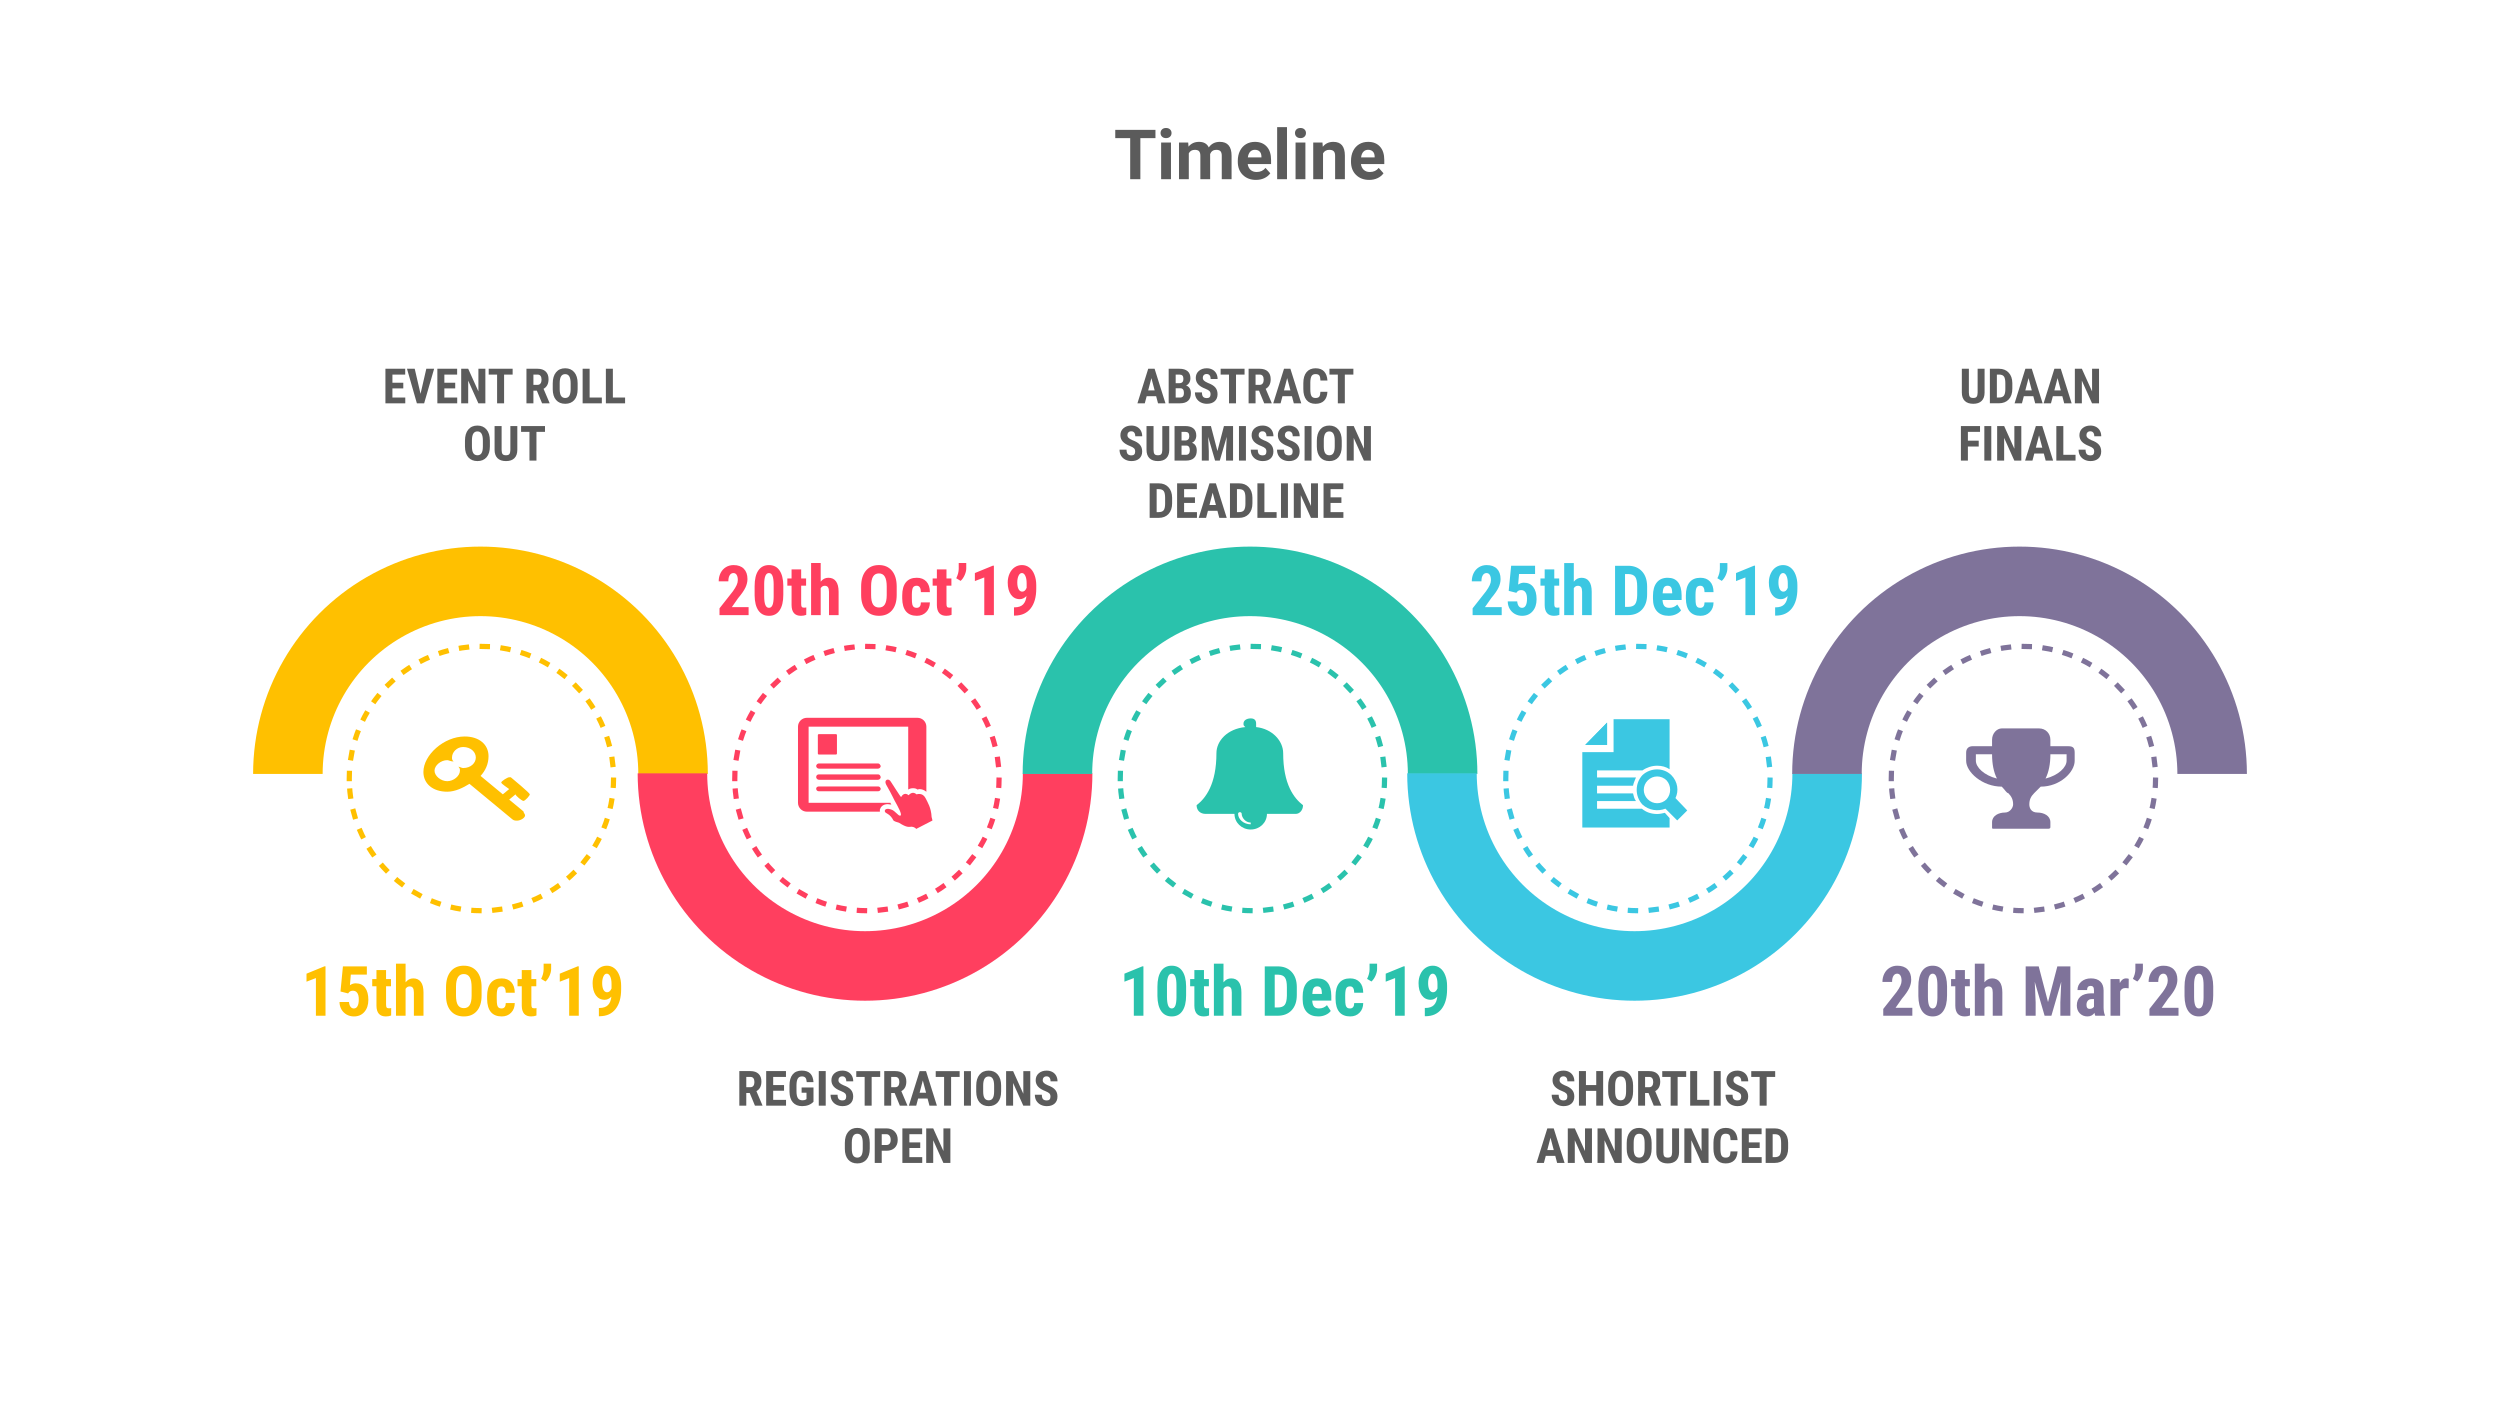 <svg version="1.1" viewBox="0.0 0.0 960.0 540.0" fill="none" stroke="none" stroke-linecap="square" stroke-miterlimit="10" xmlns:xlink="http://www.w3.org/1999/xlink" xmlns="http://www.w3.org/2000/svg"><rect x="0.0" y="0.0" width="960.0" height="540.0" fill="#333333" stroke="none"/><clipPath id="g63a85e9c5c_0_4690.0"><path d="m0 0l960.0 0l0 540.0l-960.0 0l0 -540.0z" clip-rule="nonzero"/></clipPath><g clip-path="url(#g63a85e9c5c_0_4690.0)"><path fill="#ffffff" d="m0 0l960.0 0l0 540.0l-960.0 0z" fill-rule="evenodd"/><path fill="#5b5b5b" d="m17.496 507.772l0 0c0 -8.35 6.769 -15.118 15.118 -15.118l0 0c4.01 0 7.855 1.593 10.69 4.428c2.835 2.835 4.428 6.681 4.428 10.69l0 0c0 8.349 -6.769 15.118 -15.118 15.118l0 0c-8.35 0 -15.118 -6.769 -15.118 -15.118z" fill-rule="evenodd"/><path fill="#000000" fill-opacity="0.0" d="m184.0 40.667l592.0 0l0 37.102l-592.0 0z" fill-rule="evenodd"/><path fill="#5b5b5b" d="m443.695 53.037l-5.797 0l0 15.781l-3.906 0l0 -15.781l-5.734 0l0 -3.172l15.438 0l0 3.172zm5.96 15.781l-3.781 0l0 -14.078l3.781 0l0 14.078zm-4.0 -17.734q0 -0.844 0.562 -1.391q0.562 -0.547 1.547 -0.547q0.953 0 1.531 0.547q0.578 0.547 0.578 1.391q0 0.859 -0.578 1.406q-0.578 0.547 -1.531 0.547q-0.953 0 -1.531 -0.547q-0.578 -0.547 -0.578 -1.406zm10.614 3.656l0.125 1.562q1.5 -1.828 4.047 -1.828q2.719 0 3.734 2.141q1.484 -2.141 4.234 -2.141q2.281 0 3.391 1.344q1.125 1.328 1.125 4.0l0 9.0l-3.766 0l0 -8.984q0 -1.188 -0.469 -1.734q-0.469 -0.562 -1.656 -0.562q-1.688 0 -2.344 1.609l0.016 9.672l-3.766 0l0 -8.969q0 -1.219 -0.484 -1.766q-0.469 -0.547 -1.641 -0.547q-1.594 0 -2.312 1.328l0 9.953l-3.766 0l0 -14.078l3.531 0zm26.03 14.344q-3.094 0 -5.047 -1.906q-1.938 -1.906 -1.938 -5.062l0 -0.359q0 -2.125 0.812 -3.797q0.828 -1.672 2.328 -2.578q1.5 -0.906 3.438 -0.906q2.891 0 4.547 1.828q1.656 1.812 1.656 5.156l0 1.547l-8.969 0q0.188 1.375 1.094 2.219q0.922 0.828 2.328 0.828q2.172 0 3.406 -1.578l1.844 2.062q-0.844 1.203 -2.297 1.875q-1.438 0.672 -3.203 0.672zm-0.422 -11.562q-1.125 0 -1.828 0.766q-0.688 0.75 -0.875 2.156l5.219 0l0 -0.312q-0.016 -1.25 -0.672 -1.922q-0.656 -0.688 -1.844 -0.688zm12.33 11.297l-3.781 0l0 -20.0l3.781 0l0 20.0zm7.068 0l-3.781 0l0 -14.078l3.781 0l0 14.078zm-4.0 -17.734q0 -0.844 0.562 -1.391q0.562 -0.547 1.547 -0.547q0.953 0 1.531 0.547q0.578 0.547 0.578 1.391q0 0.859 -0.578 1.406q-0.578 0.547 -1.531 0.547q-0.953 0 -1.531 -0.547q-0.578 -0.547 -0.578 -1.406zm10.552 3.656l0.125 1.625q1.5 -1.891 4.047 -1.891q2.234 0 3.328 1.312q1.094 1.312 1.109 3.938l0 9.094l-3.75 0l0 -9.0q0 -1.203 -0.531 -1.734q-0.516 -0.547 -1.719 -0.547q-1.594 0 -2.391 1.344l0 9.938l-3.766 0l0 -14.078l3.547 0zm17.945 14.344q-3.094 0 -5.047 -1.906q-1.938 -1.906 -1.938 -5.062l0 -0.359q0 -2.125 0.812 -3.797q0.828 -1.672 2.328 -2.578q1.5 -0.906 3.438 -0.906q2.891 0 4.547 1.828q1.656 1.812 1.656 5.156l0 1.547l-8.969 0q0.188 1.375 1.094 2.219q0.922 0.828 2.328 0.828q2.172 0 3.406 -1.578l1.844 2.062q-0.844 1.203 -2.297 1.875q-1.438 0.672 -3.203 0.672zm-0.422 -11.562q-1.125 0 -1.828 0.766q-0.688 0.75 -0.875 2.156l5.219 0l0 -0.312q-0.016 -1.25 -0.672 -1.922q-0.656 -0.688 -1.844 -0.688z" fill-rule="nonzero"/><path fill="#ffc000" d="m97.192 297.199l0 0c0 -31.192 16.641 -60.014 43.654 -75.61c27.013 -15.596 60.294 -15.596 87.307 3.0517578E-5c27.013 15.596 43.654 44.418 43.653 75.61l-26.7 -3.0517578E-5c1.5258789E-5 -21.653 -11.552 -41.661 -30.303 -52.487c-18.752 -10.826 -41.855 -10.826 -60.607 -3.0517578E-5c-18.752 10.826 -30.303 30.834 -30.303 52.487z" fill-rule="evenodd"/><path fill="#ff3f5f" d="m419.481 296.971l0 0c0 31.192 -16.641 60.014 -43.654 75.61c-27.013 15.596 -60.294 15.596 -87.307 -3.0517578E-5c-27.013 -15.596 -43.654 -44.418 -43.654 -75.61l26.7 0c-3.0517578E-5 21.653 11.552 41.661 30.303 52.487c18.752 10.826 41.855 10.826 60.607 0c18.752 -10.826 30.303 -30.834 30.303 -52.487z" fill-rule="evenodd"/><path fill="#2ac2ac" d="m392.698 297.199l0 0c0 -31.192 16.641 -60.014 43.654 -75.61c27.013 -15.596 60.294 -15.596 87.307 3.0517578E-5c27.013 15.596 43.654 44.418 43.654 75.61l-26.7 -3.0517578E-5c0 -21.653 -11.552 -41.661 -30.303 -52.487c-18.752 -10.826 -41.855 -10.826 -60.607 -3.0517578E-5c-18.752 10.826 -30.303 30.834 -30.303 52.487z" fill-rule="evenodd"/><path fill="#3bc7e2" d="m714.986 296.971l0 0c0 31.192 -16.641 60.014 -43.654 75.61c-27.013 15.596 -60.294 15.596 -87.307 -3.0517578E-5c-27.013 -15.596 -43.654 -44.418 -43.654 -75.61l26.7 0c0 21.653 11.552 41.661 30.303 52.487c18.752 10.826 41.855 10.826 60.607 0c18.752 -10.826 30.303 -30.834 30.303 -52.487z" fill-rule="evenodd"/><path fill="#7f739a" d="m688.195 297.199l0 0c0 -31.192 16.641 -60.014 43.654 -75.61c27.013 -15.596 60.294 -15.596 87.307 3.0517578E-5c27.013 15.596 43.654 44.418 43.654 75.61l-26.7 -3.0517578E-5c0 -21.653 -11.552 -41.661 -30.303 -52.487c-18.752 -10.826 -41.855 -10.826 -60.607 -3.0517578E-5c-18.752 10.826 -30.303 30.834 -30.303 52.487z" fill-rule="evenodd"/><path fill="#000000" fill-opacity="0.0" d="m134.12 298.968c0 -13.457 5.346 -26.364 14.862 -35.88c9.516 -9.516 22.422 -14.862 35.88 -14.862c13.457 0 26.364 5.346 35.88 14.862c9.516 9.516 14.862 22.422 14.862 35.88c0 13.457 -5.346 26.364 -14.862 35.88c-9.516 9.516 -22.422 14.862 -35.88 14.862c-13.457 0 -26.364 -5.346 -35.88 -14.862c-9.516 -9.516 -14.862 -22.422 -14.862 -35.88z" fill-rule="evenodd"/><path stroke="#ffc000" stroke-width="2.0" stroke-linejoin="round" stroke-linecap="butt" stroke-dasharray="2.0,6.0" d="m134.12 298.968c0 -13.457 5.346 -26.364 14.862 -35.88c9.516 -9.516 22.422 -14.862 35.88 -14.862c13.457 0 26.364 5.346 35.88 14.862c9.516 9.516 14.862 22.422 14.862 35.88c0 13.457 -5.346 26.364 -14.862 35.88c-9.516 9.516 -22.422 14.862 -35.88 14.862c-13.457 0 -26.364 -5.346 -35.88 -14.862c-9.516 -9.516 -14.862 -22.422 -14.862 -35.88z" fill-rule="evenodd"/><path fill="#000000" fill-opacity="0.0" d="m282.153 298.968c0 -13.457 5.346 -26.364 14.862 -35.88c9.516 -9.516 22.422 -14.862 35.88 -14.862c13.457 0 26.364 5.346 35.88 14.862c9.516 9.516 14.862 22.422 14.862 35.88c0 13.457 -5.346 26.364 -14.862 35.88c-9.516 9.516 -22.422 14.862 -35.88 14.862c-13.457 0 -26.364 -5.346 -35.88 -14.862c-9.516 -9.516 -14.862 -22.422 -14.862 -35.88z" fill-rule="evenodd"/><path stroke="#ff3f5f" stroke-width="2.0" stroke-linejoin="round" stroke-linecap="butt" stroke-dasharray="2.0,6.0" d="m282.153 298.968c0 -13.457 5.346 -26.364 14.862 -35.88c9.516 -9.516 22.422 -14.862 35.88 -14.862c13.457 0 26.364 5.346 35.88 14.862c9.516 9.516 14.862 22.422 14.862 35.88c0 13.457 -5.346 26.364 -14.862 35.88c-9.516 9.516 -22.422 14.862 -35.88 14.862c-13.457 0 -26.364 -5.346 -35.88 -14.862c-9.516 -9.516 -14.862 -22.422 -14.862 -35.88z" fill-rule="evenodd"/><path fill="#000000" fill-opacity="0.0" d="m430.186 298.968c0 -13.457 5.346 -26.364 14.862 -35.88c9.516 -9.516 22.422 -14.862 35.88 -14.862c13.457 0 26.364 5.346 35.88 14.862c9.516 9.516 14.862 22.422 14.862 35.88c0 13.457 -5.346 26.364 -14.862 35.88c-9.516 9.516 -22.422 14.862 -35.88 14.862c-13.457 0 -26.364 -5.346 -35.88 -14.862c-9.516 -9.516 -14.862 -22.422 -14.862 -35.88z" fill-rule="evenodd"/><path stroke="#2ac2ac" stroke-width="2.0" stroke-linejoin="round" stroke-linecap="butt" stroke-dasharray="2.0,6.0" d="m430.186 298.968c0 -13.457 5.346 -26.364 14.862 -35.88c9.516 -9.516 22.422 -14.862 35.88 -14.862c13.457 0 26.364 5.346 35.88 14.862c9.516 9.516 14.862 22.422 14.862 35.88c0 13.457 -5.346 26.364 -14.862 35.88c-9.516 9.516 -22.422 14.862 -35.88 14.862c-13.457 0 -26.364 -5.346 -35.88 -14.862c-9.516 -9.516 -14.862 -22.422 -14.862 -35.88z" fill-rule="evenodd"/><path fill="#000000" fill-opacity="0.0" d="m578.219 298.968c0 -13.457 5.346 -26.364 14.862 -35.88c9.516 -9.516 22.422 -14.862 35.88 -14.862c13.457 0 26.364 5.346 35.88 14.862c9.516 9.516 14.862 22.422 14.862 35.88c0 13.457 -5.346 26.364 -14.862 35.88c-9.516 9.516 -22.422 14.862 -35.88 14.862c-13.457 0 -26.364 -5.346 -35.88 -14.862c-9.516 -9.516 -14.862 -22.422 -14.862 -35.88z" fill-rule="evenodd"/><path stroke="#3bc7e2" stroke-width="2.0" stroke-linejoin="round" stroke-linecap="butt" stroke-dasharray="2.0,6.0" d="m578.219 298.968c0 -13.457 5.346 -26.364 14.862 -35.88c9.516 -9.516 22.422 -14.862 35.88 -14.862c13.457 0 26.364 5.346 35.88 14.862c9.516 9.516 14.862 22.422 14.862 35.88c0 13.457 -5.346 26.364 -14.862 35.88c-9.516 9.516 -22.422 14.862 -35.88 14.862c-13.457 0 -26.364 -5.346 -35.88 -14.862c-9.516 -9.516 -14.862 -22.422 -14.862 -35.88z" fill-rule="evenodd"/><path fill="#000000" fill-opacity="0.0" d="m726.252 298.968c0 -13.457 5.346 -26.364 14.862 -35.88c9.516 -9.516 22.422 -14.862 35.88 -14.862c13.457 0 26.364 5.346 35.88 14.862c9.516 9.516 14.862 22.422 14.862 35.88c0 13.457 -5.346 26.364 -14.862 35.88c-9.516 9.516 -22.422 14.862 -35.88 14.862c-13.457 0 -26.364 -5.346 -35.88 -14.862c-9.516 -9.516 -14.862 -22.422 -14.862 -35.88z" fill-rule="evenodd"/><path stroke="#7f739a" stroke-width="2.0" stroke-linejoin="round" stroke-linecap="butt" stroke-dasharray="2.0,6.0" d="m726.252 298.968c0 -13.457 5.346 -26.364 14.862 -35.88c9.516 -9.516 22.422 -14.862 35.88 -14.862c13.457 0 26.364 5.346 35.88 14.862c9.516 9.516 14.862 22.422 14.862 35.88c0 13.457 -5.346 26.364 -14.862 35.88c-9.516 9.516 -22.422 14.862 -35.88 14.862c-13.457 0 -26.364 -5.346 -35.88 -14.862c-9.516 -9.516 -14.862 -22.422 -14.862 -35.88z" fill-rule="evenodd"/><path fill="#000000" fill-opacity="0.0" d="m110.646 364.289l134.236 0l0 32.315l-134.236 0z" fill-rule="evenodd"/><path fill="#ffc000" d="m124.996 390.046l-3.688 0l0 -14.469l-3.609 1.391l0 -3.078l6.906 -2.828l0.391 0l0 18.984zm5.75 -9.312l0.938 -9.641l9.188 0l0 3.156l-6.156 0l-0.344 4.062q1.062 -0.719 2.203 -0.719q2.344 0 3.609 1.672q1.266 1.656 1.266 4.703q0 2.844 -1.516 4.594q-1.5 1.75 -4.031 1.75q-1.5 0 -2.781 -0.703q-1.266 -0.719 -2.0 -1.984q-0.734 -1.266 -0.75 -2.859l3.641 0q0.094 1.188 0.594 1.844q0.5 0.641 1.266 0.641q0.922 0 1.406 -0.875q0.5 -0.891 0.5 -2.625q0 -1.641 -0.594 -2.469q-0.594 -0.844 -1.656 -0.844q-1.047 0 -1.609 0.719l-0.234 0.328l-2.938 -0.75zm17.5 -8.234l0 3.469l1.891 0l0 2.766l-1.891 0l0 6.984q0 0.844 0.219 1.156q0.234 0.312 0.891 0.312q0.531 0 0.859 -0.094l-0.016 2.859q-0.938 0.359 -2.031 0.359q-3.562 0 -3.609 -4.094l0 -7.484l-1.625 0l0 -2.766l1.625 0l0 -3.469l3.688 0zm7.499 4.703q1.188 -1.5 2.938 -1.5q1.922 0 2.922 1.359q1.016 1.344 1.016 4.031l0 8.953l-3.688 0l0 -8.922q0 -1.234 -0.391 -1.781q-0.375 -0.562 -1.234 -0.562q-1.0 0 -1.562 0.938l0 10.328l-3.688 0l0 -20.0l3.688 0l0 7.156zm29.185 5.078q0 3.812 -1.797 5.922q-1.797 2.109 -5.0 2.109q-3.188 0 -5.016 -2.094q-1.828 -2.094 -1.844 -5.844l0 -3.25q0 -3.906 1.797 -6.094q1.812 -2.203 5.031 -2.203q3.156 0 4.984 2.156q1.828 2.156 1.844 6.047l0 3.25zm-3.828 -3.188q0 -2.562 -0.734 -3.812q-0.734 -1.25 -2.266 -1.25q-1.516 0 -2.25 1.219q-0.734 1.203 -0.75 3.656l0 3.375q0 2.484 0.734 3.672q0.75 1.172 2.297 1.172q1.484 0 2.219 -1.156q0.734 -1.156 0.75 -3.578l0 -3.297zm11.494 8.156q1.594 0 1.625 -2.078l3.453 0q-0.016 2.297 -1.422 3.719q-1.391 1.422 -3.578 1.422q-2.734 0 -4.172 -1.688q-1.422 -1.703 -1.453 -5.0l0 -1.109q0 -3.328 1.406 -5.062q1.422 -1.75 4.188 -1.75q2.328 0 3.672 1.438q1.344 1.438 1.359 4.078l-3.453 0q-0.016 -1.188 -0.406 -1.812q-0.375 -0.641 -1.234 -0.641q-0.969 0 -1.391 0.688q-0.406 0.672 -0.438 2.641l0 1.438q0 1.719 0.172 2.406q0.172 0.672 0.562 1.0q0.391 0.312 1.109 0.312zm11.448 -14.75l0 3.469l1.891 0l0 2.766l-1.891 0l0 6.984q0 0.844 0.219 1.156q0.234 0.312 0.891 0.312q0.531 0 0.859 -0.094l-0.016 2.859q-0.938 0.359 -2.031 0.359q-3.562 0 -3.609 -4.094l0 -7.484l-1.625 0l0 -2.766l1.625 0l0 -3.469l3.688 0zm5.437 4.406l-1.688 -1.016q0.922 -1.844 0.953 -3.578l0 -2.266l2.891 0l0 2.062q0 1.188 -0.609 2.562q-0.609 1.375 -1.547 2.234zm12.768 13.141l-3.688 0l0 -14.469l-3.609 1.391l0 -3.078l6.906 -2.828l0.391 0l0 18.984zm12.516 -7.328q-1.172 1.203 -2.562 1.203q-2.156 0 -3.406 -1.734q-1.234 -1.75 -1.234 -4.656q0 -1.859 0.703 -3.422q0.703 -1.562 1.953 -2.422q1.266 -0.859 2.812 -0.859q1.594 0 2.844 0.953q1.25 0.953 1.938 2.734q0.703 1.781 0.703 4.031l0 1.344q0 4.844 -2.141 7.578q-2.125 2.719 -6.031 2.766l-0.375 0l0 -3.172l0.25 0q2.156 -0.016 3.234 -1.109q1.094 -1.109 1.312 -3.234zm-1.625 -1.688q1.078 0 1.688 -1.469l0 -1.688q0 -1.859 -0.516 -2.922q-0.5 -1.062 -1.312 -1.062q-0.797 0 -1.281 1.047q-0.484 1.047 -0.484 2.562q0 1.641 0.5 2.594q0.516 0.938 1.406 0.938z" fill-rule="nonzero"/><path fill="#000000" fill-opacity="0.0" d="m270.05 210.449l134.236 0l0 32.315l-134.236 0z" fill-rule="evenodd"/><path fill="#ff3f5f" d="m287.463 236.206l-11.172 0l0 -2.609l5.125 -6.516q0.984 -1.359 1.438 -2.375q0.469 -1.016 0.469 -1.953q0 -1.266 -0.438 -1.984q-0.438 -0.719 -1.25 -0.719q-0.906 0 -1.438 0.844q-0.516 0.828 -0.516 2.328l-3.703 0q0 -1.734 0.719 -3.172q0.734 -1.453 2.031 -2.25q1.312 -0.812 2.969 -0.812q2.531 0 3.922 1.406q1.406 1.406 1.406 3.984q0 1.594 -0.781 3.25q-0.766 1.641 -2.797 4.047l-2.422 3.469l6.438 0l0 3.062zm13.328 -7.828q0 3.922 -1.438 6.016q-1.422 2.078 -4.062 2.078q-2.609 0 -4.047 -2.016q-1.422 -2.031 -1.469 -5.812l0 -3.578q0 -3.922 1.422 -6.0q1.422 -2.078 4.078 -2.078q2.656 0 4.062 2.062q1.422 2.062 1.453 5.875l0 3.453zm-3.703 -3.844q0 -2.234 -0.438 -3.359q-0.438 -1.125 -1.375 -1.125q-1.766 0 -1.828 4.109l0 4.719q0 2.297 0.453 3.422q0.453 1.109 1.391 1.109q0.906 0 1.344 -1.047q0.438 -1.047 0.453 -3.203l0 -4.625zm10.562 -5.875l0 3.469l1.891 0l0 2.766l-1.891 0l0 6.984q0 0.844 0.219 1.156q0.234 0.312 0.891 0.312q0.531 0 0.859 -0.094l-0.016 2.859q-0.938 0.359 -2.031 0.359q-3.562 0 -3.609 -4.094l0 -7.484l-1.625 0l0 -2.766l1.625 0l0 -3.469l3.688 0zm7.499 4.703q1.188 -1.5 2.938 -1.5q1.922 0 2.922 1.359q1.016 1.344 1.016 4.031l0 8.953l-3.688 0l0 -8.922q0 -1.234 -0.391 -1.781q-0.375 -0.562 -1.234 -0.562q-1.0 0 -1.562 0.938l0 10.328l-3.688 0l0 -20.0l3.688 0l0 7.156zm29.185 5.078q0 3.812 -1.797 5.922q-1.797 2.109 -5.0 2.109q-3.188 0 -5.016 -2.094q-1.828 -2.094 -1.844 -5.844l0 -3.25q0 -3.906 1.797 -6.094q1.812 -2.203 5.031 -2.203q3.156 0 4.984 2.156q1.828 2.156 1.844 6.047l0 3.25zm-3.828 -3.188q0 -2.562 -0.734 -3.812q-0.734 -1.25 -2.266 -1.25q-1.516 0 -2.25 1.219q-0.734 1.203 -0.75 3.656l0 3.375q0 2.484 0.734 3.672q0.75 1.172 2.297 1.172q1.484 0 2.219 -1.156q0.734 -1.156 0.75 -3.578l0 -3.297zm11.494 8.156q1.594 0 1.625 -2.078l3.453 0q-0.016 2.297 -1.422 3.719q-1.391 1.422 -3.578 1.422q-2.734 0 -4.172 -1.688q-1.422 -1.703 -1.453 -5.0l0 -1.109q0 -3.328 1.406 -5.062q1.422 -1.75 4.188 -1.75q2.328 0 3.672 1.438q1.344 1.438 1.359 4.078l-3.453 0q-0.016 -1.188 -0.406 -1.812q-0.375 -0.641 -1.234 -0.641q-0.969 0 -1.391 0.688q-0.406 0.672 -0.438 2.641l0 1.438q0 1.719 0.172 2.406q0.172 0.672 0.562 1.0q0.391 0.312 1.109 0.312zm11.448 -14.75l0 3.469l1.891 0l0 2.766l-1.891 0l0 6.984q0 0.844 0.219 1.156q0.234 0.312 0.891 0.312q0.531 0 0.859 -0.094l-0.016 2.859q-0.938 0.359 -2.031 0.359q-3.562 0 -3.609 -4.094l0 -7.484l-1.625 0l0 -2.766l1.625 0l0 -3.469l3.688 0zm5.437 4.406l-1.688 -1.016q0.922 -1.844 0.953 -3.578l0 -2.266l2.891 0l0 2.062q0 1.188 -0.609 2.562q-0.609 1.375 -1.547 2.234zm12.768 13.141l-3.688 0l0 -14.469l-3.609 1.391l0 -3.078l6.906 -2.828l0.391 0l0 18.984zm12.516 -7.328q-1.172 1.203 -2.562 1.203q-2.156 0 -3.406 -1.734q-1.234 -1.75 -1.234 -4.656q0 -1.859 0.703 -3.422q0.703 -1.562 1.953 -2.422q1.266 -0.859 2.812 -0.859q1.594 0 2.844 0.953q1.25 0.953 1.938 2.734q0.703 1.781 0.703 4.031l0 1.344q0 4.844 -2.141 7.578q-2.125 2.719 -6.031 2.766l-0.375 0l0 -3.172l0.25 0q2.156 -0.016 3.234 -1.109q1.094 -1.109 1.312 -3.234zm-1.625 -1.688q1.078 0 1.688 -1.469l0 -1.688q0 -1.859 -0.516 -2.922q-0.5 -1.062 -1.312 -1.062q-0.797 0 -1.281 1.047q-0.484 1.047 -0.484 2.562q0 1.641 0.5 2.594q0.516 0.938 1.406 0.938z" fill-rule="nonzero"/><path fill="#000000" fill-opacity="0.0" d="m419.48 364.289l147.811 0l0 32.315l-147.811 0z" fill-rule="evenodd"/><path fill="#2ac2ac" d="m439.076 390.046l-3.688 0l0 -14.469l-3.609 1.391l0 -3.078l6.906 -2.828l0.391 0l0 18.984zm16.391 -7.828q0 3.922 -1.438 6.016q-1.422 2.078 -4.062 2.078q-2.609 0 -4.047 -2.016q-1.422 -2.031 -1.469 -5.812l0 -3.578q0 -3.922 1.422 -6.0q1.422 -2.078 4.078 -2.078q2.656 0 4.062 2.062q1.422 2.062 1.453 5.875l0 3.453zm-3.703 -3.844q0 -2.234 -0.438 -3.359q-0.438 -1.125 -1.375 -1.125q-1.766 0 -1.828 4.109l0 4.719q0 2.297 0.453 3.422q0.453 1.109 1.391 1.109q0.906 0 1.344 -1.047q0.438 -1.047 0.453 -3.203l0 -4.625zm10.562 -5.875l0 3.469l1.891 0l0 2.766l-1.891 0l0 6.984q0 0.844 0.219 1.156q0.234 0.312 0.891 0.312q0.531 0 0.859 -0.094l-0.016 2.859q-0.938 0.359 -2.031 0.359q-3.562 0 -3.609 -4.094l0 -7.484l-1.625 0l0 -2.766l1.625 0l0 -3.469l3.688 0zm7.499 4.703q1.188 -1.5 2.938 -1.5q1.922 0 2.922 1.359q1.016 1.344 1.016 4.031l0 8.953l-3.688 0l0 -8.922q0 -1.234 -0.391 -1.781q-0.375 -0.562 -1.234 -0.562q-1.0 0 -1.562 0.938l0 10.328l-3.688 0l0 -20.0l3.688 0l0 7.156zm15.841 12.844l0 -18.953l5.016 0q3.328 0 5.297 2.109q1.969 2.109 2.0 5.781l0 3.078q0 3.734 -1.969 5.859q-1.969 2.125 -5.422 2.125l-4.922 0zm3.828 -15.766l0 12.594l1.156 0q1.906 0 2.688 -1.0q0.781 -1.016 0.828 -3.5l0 -3.281q0 -2.656 -0.75 -3.703q-0.734 -1.047 -2.531 -1.109l-1.391 0zm16.747 16.031q-2.844 0 -4.438 -1.688q-1.578 -1.703 -1.578 -4.859l0 -1.109q0 -3.328 1.453 -5.141q1.469 -1.812 4.188 -1.812q2.656 0 3.984 1.703q1.344 1.688 1.375 5.031l0 1.797l-7.328 0q0.078 1.562 0.688 2.297q0.609 0.719 1.891 0.719q1.844 0 3.078 -1.266l1.453 2.234q-0.688 0.938 -1.984 1.516q-1.281 0.578 -2.781 0.578zm-2.312 -8.641l3.672 0l0 -0.344q-0.016 -1.266 -0.406 -1.906q-0.391 -0.656 -1.359 -0.656q-0.969 0 -1.406 0.688q-0.422 0.688 -0.5 2.219zm14.474 5.578q1.594 0 1.625 -2.078l3.453 0q-0.016 2.297 -1.422 3.719q-1.391 1.422 -3.578 1.422q-2.734 0 -4.172 -1.688q-1.422 -1.703 -1.453 -5.0l0 -1.109q0 -3.328 1.406 -5.062q1.422 -1.75 4.188 -1.75q2.328 0 3.672 1.438q1.344 1.438 1.359 4.078l-3.453 0q-0.016 -1.188 -0.406 -1.812q-0.375 -0.641 -1.234 -0.641q-0.969 0 -1.391 0.688q-0.406 0.672 -0.438 2.641l0 1.438q0 1.719 0.172 2.406q0.172 0.672 0.562 1.0q0.391 0.312 1.109 0.312zm8.243 -10.344l-1.688 -1.016q0.922 -1.844 0.953 -3.578l0 -2.266l2.891 0l0 2.062q0 1.188 -0.609 2.562q-0.609 1.375 -1.547 2.234zm12.768 13.141l-3.688 0l0 -14.469l-3.609 1.391l0 -3.078l6.906 -2.828l0.391 0l0 18.984zm12.516 -7.328q-1.172 1.203 -2.562 1.203q-2.156 0 -3.406 -1.734q-1.234 -1.75 -1.234 -4.656q0 -1.859 0.703 -3.422q0.703 -1.562 1.953 -2.422q1.266 -0.859 2.812 -0.859q1.594 0 2.844 0.953q1.25 0.953 1.938 2.734q0.703 1.781 0.703 4.031l0 1.344q0 4.844 -2.141 7.578q-2.125 2.719 -6.031 2.766l-0.375 0l0 -3.172l0.25 0q2.156 -0.016 3.234 -1.109q1.094 -1.109 1.312 -3.234zm-1.625 -1.688q1.078 0 1.688 -1.469l0 -1.688q0 -1.859 -0.516 -2.922q-0.5 -1.062 -1.312 -1.062q-0.797 0 -1.281 1.047q-0.484 1.047 -0.484 2.562q0 1.641 0.5 2.594q0.516 0.938 1.406 0.938z" fill-rule="nonzero"/><path fill="#000000" fill-opacity="0.0" d="m553.997 210.449l147.811 0l0 32.315l-147.811 0z" fill-rule="evenodd"/><path fill="#3bc7e2" d="m576.655 236.206l-11.172 0l0 -2.609l5.125 -6.516q0.984 -1.359 1.438 -2.375q0.469 -1.016 0.469 -1.953q0 -1.266 -0.438 -1.984q-0.438 -0.719 -1.25 -0.719q-0.906 0 -1.438 0.844q-0.516 0.828 -0.516 2.328l-3.703 0q0 -1.734 0.719 -3.172q0.734 -1.453 2.031 -2.25q1.312 -0.812 2.969 -0.812q2.531 0 3.922 1.406q1.406 1.406 1.406 3.984q0 1.594 -0.781 3.25q-0.766 1.641 -2.797 4.047l-2.422 3.469l6.438 0l0 3.062zm2.687 -9.312l0.938 -9.641l9.188 0l0 3.156l-6.156 0l-0.344 4.062q1.062 -0.719 2.203 -0.719q2.344 0 3.609 1.672q1.266 1.656 1.266 4.703q0 2.844 -1.516 4.594q-1.5 1.75 -4.031 1.75q-1.5 0 -2.781 -0.703q-1.266 -0.719 -2.0 -1.984q-0.734 -1.266 -0.75 -2.859l3.641 0q0.094 1.188 0.594 1.844q0.5 0.641 1.266 0.641q0.922 0 1.406 -0.875q0.5 -0.891 0.5 -2.625q0 -1.641 -0.594 -2.469q-0.594 -0.844 -1.656 -0.844q-1.047 0 -1.609 0.719l-0.234 0.328l-2.938 -0.75zm17.5 -8.234l0 3.469l1.891 0l0 2.766l-1.891 0l0 6.984q0 0.844 0.219 1.156q0.234 0.312 0.891 0.312q0.531 0 0.859 -0.094l-0.016 2.859q-0.938 0.359 -2.031 0.359q-3.562 0 -3.609 -4.094l0 -7.484l-1.625 0l0 -2.766l1.625 0l0 -3.469l3.688 0zm7.499 4.703q1.188 -1.5 2.938 -1.5q1.922 0 2.922 1.359q1.016 1.344 1.016 4.031l0 8.953l-3.688 0l0 -8.922q0 -1.234 -0.391 -1.781q-0.375 -0.562 -1.234 -0.562q-1.0 0 -1.562 0.938l0 10.328l-3.688 0l0 -20.0l3.688 0l0 7.156zm15.841 12.844l0 -18.953l5.016 0q3.328 0 5.297 2.109q1.969 2.109 2.0 5.781l0 3.078q0 3.734 -1.969 5.859q-1.969 2.125 -5.422 2.125l-4.922 0zm3.828 -15.766l0 12.594l1.156 0q1.906 0 2.688 -1.0q0.781 -1.016 0.828 -3.5l0 -3.281q0 -2.656 -0.75 -3.703q-0.734 -1.047 -2.531 -1.109l-1.391 0zm16.747 16.031q-2.844 0 -4.438 -1.688q-1.578 -1.703 -1.578 -4.859l0 -1.109q0 -3.328 1.453 -5.141q1.469 -1.812 4.188 -1.812q2.656 0 3.984 1.703q1.344 1.688 1.375 5.031l0 1.797l-7.328 0q0.078 1.562 0.688 2.297q0.609 0.719 1.891 0.719q1.844 0 3.078 -1.266l1.453 2.234q-0.688 0.938 -1.984 1.516q-1.281 0.578 -2.781 0.578zm-2.312 -8.641l3.672 0l0 -0.344q-0.016 -1.266 -0.406 -1.906q-0.391 -0.656 -1.359 -0.656q-0.969 0 -1.406 0.688q-0.422 0.688 -0.5 2.219zm14.474 5.578q1.594 0 1.625 -2.078l3.453 0q-0.016 2.297 -1.422 3.719q-1.391 1.422 -3.578 1.422q-2.734 0 -4.172 -1.688q-1.422 -1.703 -1.453 -5.0l0 -1.109q0 -3.328 1.406 -5.062q1.422 -1.75 4.188 -1.75q2.328 0 3.672 1.438q1.344 1.438 1.359 4.078l-3.453 0q-0.016 -1.188 -0.406 -1.812q-0.375 -0.641 -1.234 -0.641q-0.969 0 -1.391 0.688q-0.406 0.672 -0.438 2.641l0 1.438q0 1.719 0.172 2.406q0.172 0.672 0.562 1.0q0.391 0.312 1.109 0.312zm8.243 -10.344l-1.688 -1.016q0.922 -1.844 0.953 -3.578l0 -2.266l2.891 0l0 2.062q0 1.188 -0.609 2.562q-0.609 1.375 -1.547 2.234zm12.768 13.141l-3.688 0l0 -14.469l-3.609 1.391l0 -3.078l6.906 -2.828l0.391 0l0 18.984zm12.516 -7.328q-1.172 1.203 -2.562 1.203q-2.156 0 -3.406 -1.734q-1.234 -1.75 -1.234 -4.656q0 -1.859 0.703 -3.422q0.703 -1.562 1.953 -2.422q1.266 -0.859 2.812 -0.859q1.594 0 2.844 0.953q1.25 0.953 1.938 2.734q0.703 1.781 0.703 4.031l0 1.344q0 4.844 -2.141 7.578q-2.125 2.719 -6.031 2.766l-0.375 0l0 -3.172l0.25 0q2.156 -0.016 3.234 -1.109q1.094 -1.109 1.312 -3.234zm-1.625 -1.688q1.078 0 1.688 -1.469l0 -1.688q0 -1.859 -0.516 -2.922q-0.5 -1.062 -1.312 -1.062q-0.797 0 -1.281 1.047q-0.484 1.047 -0.484 2.562q0 1.641 0.5 2.594q0.516 0.938 1.406 0.938z" fill-rule="nonzero"/><path fill="#000000" fill-opacity="0.0" d="m719.404 364.289l134.236 0l0 32.315l-134.236 0z" fill-rule="evenodd"/><path fill="#7f739a" d="m734.338 390.046l-11.172 0l0 -2.609l5.125 -6.516q0.984 -1.359 1.438 -2.375q0.469 -1.016 0.469 -1.953q0 -1.266 -0.438 -1.984q-0.438 -0.719 -1.25 -0.719q-0.906 0 -1.438 0.844q-0.516 0.828 -0.516 2.328l-3.703 0q0 -1.734 0.719 -3.172q0.734 -1.453 2.031 -2.25q1.312 -0.812 2.969 -0.812q2.531 0 3.922 1.406q1.406 1.406 1.406 3.984q0 1.594 -0.781 3.25q-0.766 1.641 -2.797 4.047l-2.422 3.469l6.438 0l0 3.062zm13.328 -7.828q0 3.922 -1.438 6.016q-1.422 2.078 -4.062 2.078q-2.609 0 -4.047 -2.016q-1.422 -2.031 -1.469 -5.812l0 -3.578q0 -3.922 1.422 -6.0q1.422 -2.078 4.078 -2.078q2.656 0 4.062 2.062q1.422 2.062 1.453 5.875l0 3.453zm-3.703 -3.844q0 -2.234 -0.438 -3.359q-0.438 -1.125 -1.375 -1.125q-1.766 0 -1.828 4.109l0 4.719q0 2.297 0.453 3.422q0.453 1.109 1.391 1.109q0.906 0 1.344 -1.047q0.438 -1.047 0.453 -3.203l0 -4.625zm10.562 -5.875l0 3.469l1.891 0l0 2.766l-1.891 0l0 6.984q0 0.844 0.219 1.156q0.234 0.312 0.891 0.312q0.531 0 0.859 -0.094l-0.016 2.859q-0.938 0.359 -2.031 0.359q-3.562 0 -3.609 -4.094l0 -7.484l-1.625 0l0 -2.766l1.625 0l0 -3.469l3.688 0zm7.499 4.703q1.188 -1.5 2.938 -1.5q1.922 0 2.922 1.359q1.016 1.344 1.016 4.031l0 8.953l-3.688 0l0 -8.922q0 -1.234 -0.391 -1.781q-0.375 -0.562 -1.234 -0.562q-1.0 0 -1.562 0.938l0 10.328l-3.688 0l0 -20.0l3.688 0l0 7.156zm20.841 -6.109l3.578 13.703l3.578 -13.703l5.0 0l0 18.953l-3.844 0l0 -5.125l0.344 -7.906l-3.781 13.031l-2.609 0l-3.781 -13.031l0.344 7.906l0 5.125l-3.828 0l0 -18.953l5.0 0zm21.729 18.953q-0.156 -0.328 -0.312 -1.094q-0.984 1.359 -2.688 1.359q-1.766 0 -2.938 -1.172q-1.156 -1.172 -1.156 -3.031q0 -2.219 1.406 -3.422q1.422 -1.219 4.078 -1.25l1.109 0l0 -1.125q0 -0.953 -0.328 -1.344q-0.312 -0.391 -0.938 -0.391q-1.391 0 -1.391 1.609l-3.672 0q0 -1.953 1.453 -3.219q1.469 -1.266 3.703 -1.266q2.328 0 3.594 1.203q1.266 1.203 1.266 3.438l0 6.625q0.031 1.828 0.516 2.859l0 0.219l-3.703 0zm-2.172 -2.625q0.609 0 1.031 -0.25q0.438 -0.25 0.641 -0.594l0 -2.922l-0.875 0q-0.938 0 -1.484 0.609q-0.531 0.594 -0.531 1.594q0 1.562 1.219 1.562zm14.985 -7.906l-1.234 -0.109q-1.5 0 -2.031 1.328l0 9.312l-3.703 0l0 -14.078l3.469 0l0.109 1.516q0.875 -1.781 2.406 -1.781q0.625 0 1.016 0.172l-0.031 3.641zm3.312 -2.609l-1.688 -1.016q0.922 -1.844 0.953 -3.578l0 -2.266l2.891 0l0 2.062q0 1.188 -0.609 2.562q-0.609 1.375 -1.547 2.234zm15.831 13.141l-11.172 0l0 -2.609l5.125 -6.516q0.984 -1.359 1.438 -2.375q0.469 -1.016 0.469 -1.953q0 -1.266 -0.438 -1.984q-0.438 -0.719 -1.25 -0.719q-0.906 0 -1.438 0.844q-0.516 0.828 -0.516 2.328l-3.703 0q0 -1.734 0.719 -3.172q0.734 -1.453 2.031 -2.25q1.312 -0.812 2.969 -0.812q2.531 0 3.922 1.406q1.406 1.406 1.406 3.984q0 1.594 -0.781 3.25q-0.766 1.641 -2.797 4.047l-2.422 3.469l6.438 0l0 3.062zm13.328 -7.828q0 3.922 -1.438 6.016q-1.422 2.078 -4.063 2.078q-2.609 0 -4.047 -2.016q-1.422 -2.031 -1.469 -5.812l0 -3.578q0 -3.922 1.422 -6.0q1.422 -2.078 4.078 -2.078q2.656 0 4.063 2.062q1.422 2.062 1.453 5.875l0 3.453zm-3.703 -3.844q0 -2.234 -0.438 -3.359q-0.438 -1.125 -1.375 -1.125q-1.766 0 -1.828 4.109l0 4.719q0 2.297 0.453 3.422q0.453 1.109 1.391 1.109q0.906 0 1.344 -1.047q0.438 -1.047 0.453 -3.203l0 -4.625z" fill-rule="nonzero"/><path fill="#000000" fill-opacity="0.0" d="m132.438 136.948l122.583 0l0 33.669l-122.583 0z" fill-rule="evenodd"/><path fill="#5b5b5b" d="m154.861 149.133l-4.172 0l0 3.516l4.938 0l0 2.219l-7.625 0l0 -13.266l7.594 0l0 2.234l-4.906 0l0 3.141l4.172 0l0 2.156zm6.624 2.094l2.219 -9.625l3.0 0l-3.828 13.266l-2.797 0l-3.797 -13.266l2.969 0l2.234 9.625zm13.317 -2.094l-4.172 0l0 3.516l4.938 0l0 2.219l-7.625 0l0 -13.266l7.594 0l0 2.234l-4.906 0l0 3.141l4.172 0l0 2.156zm11.577 5.734l-2.688 0l-3.906 -8.703l0 8.703l-2.688 0l0 -13.266l2.688 0l3.922 8.703l0 -8.703l2.672 0l0 13.266zm10.471 -11.031l-3.281 0l0 11.031l-2.688 0l0 -11.031l-3.219 0l0 -2.234l9.188 0l0 2.234zm9.304 6.188l-1.328 0l0 4.844l-2.672 0l0 -13.266l4.266 0q2.016 0 3.109 1.047q1.109 1.047 1.109 2.969q0 2.641 -1.922 3.688l2.312 5.438l0 0.125l-2.875 0l-2.0 -4.844zm-1.328 -2.234l1.531 0q0.797 0 1.188 -0.531q0.406 -0.531 0.406 -1.422q0 -2.0 -1.562 -2.0l-1.562 0l0 3.953zm16.986 1.641q0 2.672 -1.266 4.156q-1.266 1.469 -3.5 1.469q-2.234 0 -3.516 -1.453q-1.266 -1.469 -1.281 -4.109l0 -2.266q0 -2.734 1.266 -4.266q1.266 -1.547 3.516 -1.547q2.203 0 3.484 1.516q1.281 1.5 1.297 4.234l0 2.266zm-2.688 -2.219q0 -1.797 -0.516 -2.672q-0.5 -0.875 -1.578 -0.875q-1.062 0 -1.578 0.844q-0.516 0.844 -0.531 2.562l0 2.359q0 1.734 0.516 2.562q0.531 0.828 1.609 0.828q1.047 0 1.547 -0.797q0.516 -0.812 0.531 -2.516l0 -2.297zm7.291 5.438l4.688 0l0 2.219l-7.375 0l0 -13.266l2.688 0l0 11.047zm8.927 0l4.688 0l0 2.219l-7.375 0l0 -13.266l2.688 0l0 11.047z" fill-rule="nonzero"/><path fill="#5b5b5b" d="m188.112 171.43q0 2.672 -1.266 4.156q-1.266 1.469 -3.5 1.469q-2.234 0 -3.516 -1.453q-1.266 -1.469 -1.281 -4.109l0 -2.266q0 -2.734 1.266 -4.266q1.266 -1.547 3.516 -1.547q2.203 0 3.484 1.516q1.281 1.5 1.297 4.234l0 2.266zm-2.688 -2.219q0 -1.797 -0.516 -2.672q-0.5 -0.875 -1.578 -0.875q-1.062 0 -1.578 0.844q-0.516 0.844 -0.531 2.562l0 2.359q0 1.734 0.516 2.562q0.531 0.828 1.609 0.828q1.047 0 1.547 -0.797q0.516 -0.812 0.531 -2.516l0 -2.297zm13.228 -5.609l0 9.188q-0.016 2.062 -1.141 3.172q-1.109 1.094 -3.203 1.094q-2.141 0 -3.266 -1.109q-1.125 -1.125 -1.125 -3.219l0 -9.125l2.703 0l0 9.125q0 1.141 0.359 1.625q0.359 0.469 1.312 0.469q0.969 0 1.312 -0.469q0.359 -0.484 0.375 -1.578l0 -9.172l2.672 0zm10.627 2.234l-3.281 0l0 11.031l-2.688 0l0 -11.031l-3.219 0l0 -2.234l9.188 0l0 2.234z" fill-rule="nonzero"/><path fill="#000000" fill-opacity="0.0" d="m277.682 406.646l134.236 0l0 17.795l-134.236 0z" fill-rule="evenodd"/><path fill="#5b5b5b" d="m287.898 419.722l-1.328 0l0 4.844l-2.672 0l0 -13.266l4.266 0q2.016 0 3.109 1.047q1.109 1.047 1.109 2.969q0 2.641 -1.922 3.688l2.312 5.438l0 0.125l-2.875 0l-2.0 -4.844zm-1.328 -2.234l1.531 0q0.797 0 1.188 -0.531q0.406 -0.531 0.406 -1.422q0 -2.0 -1.562 -2.0l-1.562 0l0 3.953zm14.502 1.344l-4.172 0l0 3.516l4.938 0l0 2.219l-7.625 0l0 -13.266l7.594 0l0 2.234l-4.906 0l0 3.141l4.172 0l0 2.156zm11.311 4.234q-0.766 0.828 -1.891 1.266q-1.125 0.422 -2.469 0.422q-2.281 0 -3.547 -1.422q-1.266 -1.422 -1.312 -4.125l0 -2.391q0 -2.734 1.203 -4.219q1.203 -1.484 3.5 -1.484q2.156 0 3.25 1.078q1.094 1.062 1.266 3.344l-2.594 0q-0.109 -1.266 -0.531 -1.719q-0.422 -0.469 -1.312 -0.469q-1.078 0 -1.578 0.797q-0.484 0.781 -0.516 2.516l0 2.406q0 1.812 0.547 2.641q0.547 0.812 1.781 0.812q0.797 0 1.281 -0.312l0.234 -0.156l0 -2.438l-1.875 0l0 -2.031l4.562 0l0 5.484zm4.694 1.5l-2.672 0l0 -13.266l2.672 0l0 13.266zm7.859 -3.484q0 -0.812 -0.422 -1.219q-0.406 -0.422 -1.5 -0.859q-2.0 -0.766 -2.875 -1.781q-0.875 -1.016 -0.875 -2.391q0 -1.688 1.188 -2.703q1.188 -1.016 3.016 -1.016q1.234 0 2.188 0.516q0.953 0.516 1.469 1.453q0.516 0.938 0.516 2.141l-2.672 0q0 -0.938 -0.406 -1.422q-0.391 -0.484 -1.125 -0.484q-0.703 0 -1.094 0.422q-0.391 0.406 -0.391 1.109q0 0.547 0.438 0.984q0.438 0.438 1.547 0.922q1.938 0.703 2.812 1.719q0.875 1.016 0.875 2.594q0 1.734 -1.109 2.719q-1.094 0.969 -2.984 0.969q-1.281 0 -2.344 -0.531q-1.047 -0.531 -1.656 -1.516q-0.594 -0.984 -0.594 -2.328l2.688 0q0 1.156 0.438 1.672q0.453 0.516 1.469 0.516q1.406 0 1.406 -1.484zm13.059 -7.547l-3.281 0l0 11.031l-2.688 0l0 -11.031l-3.219 0l0 -2.234l9.188 0l0 2.234zm5.552 6.188l-1.328 0l0 4.844l-2.672 0l0 -13.266l4.266 0q2.016 0 3.109 1.047q1.109 1.047 1.109 2.969q0 2.641 -1.922 3.688l2.312 5.438l0 0.125l-2.875 0l-2.0 -4.844zm-1.328 -2.234l1.531 0q0.797 0 1.188 -0.531q0.406 -0.531 0.406 -1.422q0 -2.0 -1.562 -2.0l-1.562 0l0 3.953zm13.971 4.359l-3.641 0l-0.719 2.719l-2.828 0l4.141 -13.266l2.453 0l4.172 13.266l-2.859 0l-0.719 -2.719zm-3.062 -2.234l2.484 0l-1.25 -4.719l-1.234 4.719zm15.375 -6.078l-3.281 0l0 11.031l-2.688 0l0 -11.031l-3.219 0l0 -2.234l9.188 0l0 2.234zm4.333 11.031l-2.672 0l0 -13.266l2.672 0l0 13.266zm11.594 -5.438q0 2.672 -1.266 4.156q-1.266 1.469 -3.5 1.469q-2.234 0 -3.516 -1.453q-1.266 -1.469 -1.281 -4.109l0 -2.266q0 -2.734 1.266 -4.266q1.266 -1.547 3.516 -1.547q2.203 0 3.484 1.516q1.281 1.5 1.297 4.234l0 2.266zm-2.688 -2.219q0 -1.797 -0.516 -2.672q-0.5 -0.875 -1.578 -0.875q-1.062 0 -1.578 0.844q-0.516 0.844 -0.531 2.562l0 2.359q0 1.734 0.516 2.562q0.531 0.828 1.609 0.828q1.047 0 1.547 -0.797q0.516 -0.812 0.531 -2.516l0 -2.297zm13.884 7.656l-2.688 0l-3.906 -8.703l0 8.703l-2.688 0l0 -13.266l2.688 0l3.922 8.703l0 -8.703l2.672 0l0 13.266zm7.751 -3.484q0 -0.812 -0.422 -1.219q-0.406 -0.422 -1.5 -0.859q-2.0 -0.766 -2.875 -1.781q-0.875 -1.016 -0.875 -2.391q0 -1.688 1.188 -2.703q1.188 -1.016 3.016 -1.016q1.234 0 2.188 0.516q0.953 0.516 1.469 1.453q0.516 0.938 0.516 2.141l-2.672 0q0 -0.938 -0.406 -1.422q-0.391 -0.484 -1.125 -0.484q-0.703 0 -1.094 0.422q-0.391 0.406 -0.391 1.109q0 0.547 0.438 0.984q0.438 0.438 1.547 0.922q1.938 0.703 2.812 1.719q0.875 1.016 0.875 2.594q0 1.734 -1.109 2.719q-1.094 0.969 -2.984 0.969q-1.281 0 -2.344 -0.531q-1.047 -0.531 -1.656 -1.516q-0.594 -0.984 -0.594 -2.328l2.688 0q0 1.156 0.438 1.672q0.453 0.516 1.469 0.516q1.406 0 1.406 -1.484z" fill-rule="nonzero"/><path fill="#5b5b5b" d="m333.982 441.128q0 2.672 -1.266 4.156q-1.266 1.469 -3.5 1.469q-2.234 0 -3.516 -1.453q-1.266 -1.469 -1.281 -4.109l0 -2.266q0 -2.734 1.266 -4.266q1.266 -1.547 3.516 -1.547q2.203 0 3.484 1.516q1.281 1.5 1.297 4.234l0 2.266zm-2.688 -2.219q0 -1.797 -0.516 -2.672q-0.5 -0.875 -1.578 -0.875q-1.062 0 -1.578 0.844q-0.516 0.844 -0.531 2.562l0 2.359q0 1.734 0.516 2.562q0.531 0.828 1.609 0.828q1.047 0 1.547 -0.797q0.516 -0.812 0.531 -2.516l0 -2.297zm7.291 2.984l0 4.672l-2.688 0l0 -13.266l4.516 0q1.969 0 3.141 1.219q1.172 1.219 1.172 3.172q0 1.953 -1.156 3.078q-1.156 1.125 -3.203 1.125l-1.781 0zm0 -2.219l1.828 0q0.766 0 1.188 -0.5q0.422 -0.5 0.422 -1.469q0 -0.984 -0.438 -1.562q-0.422 -0.594 -1.141 -0.609l-1.859 0l0 4.141zm14.784 1.156l-4.172 0l0 3.516l4.938 0l0 2.219l-7.625 0l0 -13.266l7.594 0l0 2.234l-4.906 0l0 3.141l4.172 0l0 2.156zm11.577 5.734l-2.688 0l-3.906 -8.703l0 8.703l-2.688 0l0 -13.266l2.688 0l3.922 8.703l0 -8.703l2.672 0l0 13.266z" fill-rule="nonzero"/><path fill="#000000" fill-opacity="0.0" d="m404.462 136.948l147.811 0l0 17.795l-147.811 0z" fill-rule="evenodd"/><path fill="#5b5b5b" d="m443.959 152.149l-3.641 0l-0.719 2.719l-2.828 0l4.141 -13.266l2.453 0l4.172 13.266l-2.859 0l-0.719 -2.719zm-3.062 -2.234l2.484 0l-1.25 -4.719l-1.234 4.719zm7.875 4.953l0 -13.266l4.109 0q2.062 0 3.141 0.922q1.094 0.922 1.094 2.719q0 1.0 -0.453 1.734q-0.438 0.734 -1.219 1.062q0.891 0.266 1.375 1.031q0.484 0.766 0.484 1.891q0 1.938 -1.062 2.922q-1.062 0.984 -3.078 0.984l-4.391 0zm2.688 -5.766l0 3.547l1.703 0q0.719 0 1.094 -0.438q0.375 -0.453 0.375 -1.281q0 -1.781 -1.297 -1.828l-1.875 0zm0 -1.953l1.391 0q1.578 0 1.578 -1.625q0 -0.906 -0.375 -1.297q-0.359 -0.391 -1.172 -0.391l-1.422 0l0 3.312zm13.389 4.234q0 -0.812 -0.422 -1.219q-0.406 -0.422 -1.5 -0.859q-2.0 -0.766 -2.875 -1.781q-0.875 -1.016 -0.875 -2.391q0 -1.688 1.188 -2.703q1.188 -1.016 3.016 -1.016q1.234 0 2.188 0.516q0.953 0.516 1.469 1.453q0.516 0.938 0.516 2.141l-2.672 0q0 -0.938 -0.406 -1.422q-0.391 -0.484 -1.125 -0.484q-0.703 0 -1.094 0.422q-0.391 0.406 -0.391 1.109q0 0.547 0.438 0.984q0.438 0.438 1.547 0.922q1.938 0.703 2.812 1.719q0.875 1.016 0.875 2.594q0 1.734 -1.109 2.719q-1.094 0.969 -2.984 0.969q-1.281 0 -2.344 -0.531q-1.047 -0.531 -1.656 -1.516q-0.594 -0.984 -0.594 -2.328l2.688 0q0 1.156 0.438 1.672q0.453 0.516 1.469 0.516q1.406 0 1.406 -1.484zm13.059 -7.547l-3.281 0l0 11.031l-2.688 0l0 -11.031l-3.219 0l0 -2.234l9.188 0l0 2.234zm5.552 6.188l-1.328 0l0 4.844l-2.672 0l0 -13.266l4.266 0q2.016 0 3.109 1.047q1.109 1.047 1.109 2.969q0 2.641 -1.922 3.688l2.312 5.438l0 0.125l-2.875 0l-2.0 -4.844zm-1.328 -2.234l1.531 0q0.797 0 1.188 -0.531q0.406 -0.531 0.406 -1.422q0 -2.0 -1.562 -2.0l-1.562 0l0 3.953zm13.971 4.359l-3.641 0l-0.719 2.719l-2.828 0l4.141 -13.266l2.453 0l4.172 13.266l-2.859 0l-0.719 -2.719zm-3.062 -2.234l2.484 0l-1.25 -4.719l-1.234 4.719zm16.684 0.531q-0.109 2.266 -1.281 3.438q-1.172 1.172 -3.312 1.172q-2.25 0 -3.453 -1.484q-1.203 -1.484 -1.203 -4.219l0 -2.234q0 -2.734 1.234 -4.219q1.25 -1.484 3.453 -1.484q2.172 0 3.297 1.219q1.125 1.219 1.281 3.484l-2.688 0q-0.047 -1.406 -0.438 -1.938q-0.391 -0.531 -1.453 -0.531q-1.078 0 -1.531 0.75q-0.438 0.75 -0.469 2.469l0 2.5q0 1.984 0.438 2.719q0.453 0.734 1.531 0.734q1.047 0 1.453 -0.5q0.406 -0.516 0.453 -1.875l2.688 0zm9.969 -6.609l-3.281 0l0 11.031l-2.688 0l0 -11.031l-3.219 0l0 -2.234l9.188 0l0 2.234z" fill-rule="nonzero"/><path fill="#5b5b5b" d="m435.903 173.383q0 -0.812 -0.422 -1.219q-0.406 -0.422 -1.5 -0.859q-2.0 -0.766 -2.875 -1.781q-0.875 -1.016 -0.875 -2.391q0 -1.688 1.188 -2.703q1.188 -1.016 3.016 -1.016q1.234 0 2.188 0.516q0.953 0.516 1.469 1.453q0.516 0.938 0.516 2.141l-2.672 0q0 -0.938 -0.406 -1.422q-0.391 -0.484 -1.125 -0.484q-0.703 0 -1.094 0.422q-0.391 0.406 -0.391 1.109q0 0.547 0.438 0.984q0.438 0.438 1.547 0.922q1.938 0.703 2.812 1.719q0.875 1.016 0.875 2.594q0 1.734 -1.109 2.719q-1.094 0.969 -2.984 0.969q-1.281 0 -2.344 -0.531q-1.047 -0.531 -1.656 -1.516q-0.594 -0.984 -0.594 -2.328l2.688 0q0 1.156 0.438 1.672q0.453 0.516 1.469 0.516q1.406 0 1.406 -1.484zm13.091 -9.781l0 9.188q-0.016 2.062 -1.141 3.172q-1.109 1.094 -3.203 1.094q-2.141 0 -3.266 -1.109q-1.125 -1.125 -1.125 -3.219l0 -9.125l2.703 0l0 9.125q0 1.141 0.359 1.625q0.359 0.469 1.312 0.469q0.969 0 1.312 -0.469q0.359 -0.484 0.375 -1.578l0 -9.172l2.672 0zm2.033 13.266l0 -13.266l4.109 0q2.062 0 3.141 0.922q1.094 0.922 1.094 2.719q0 1.0 -0.453 1.734q-0.438 0.734 -1.219 1.062q0.891 0.266 1.375 1.031q0.484 0.766 0.484 1.891q0 1.938 -1.062 2.922q-1.062 0.984 -3.078 0.984l-4.391 0zm2.688 -5.766l0 3.547l1.703 0q0.719 0 1.094 -0.438q0.375 -0.453 0.375 -1.281q0 -1.781 -1.297 -1.828l-1.875 0zm0 -1.953l1.391 0q1.578 0 1.578 -1.625q0 -0.906 -0.375 -1.297q-0.359 -0.391 -1.172 -0.391l-1.422 0l0 3.312zm11.279 -5.547l2.5 9.594l2.5 -9.594l3.5 0l0 13.266l-2.688 0l0 -3.594l0.25 -5.531l-2.656 9.125l-1.812 0l-2.656 -9.125l0.25 5.531l0 3.594l-2.688 0l0 -13.266l3.5 0zm13.444 13.266l-2.672 0l0 -13.266l2.672 0l0 13.266zm7.859 -3.484q0 -0.812 -0.422 -1.219q-0.406 -0.422 -1.5 -0.859q-2.0 -0.766 -2.875 -1.781q-0.875 -1.016 -0.875 -2.391q0 -1.688 1.188 -2.703q1.188 -1.016 3.016 -1.016q1.234 0 2.188 0.516q0.953 0.516 1.469 1.453q0.516 0.938 0.516 2.141l-2.672 0q0 -0.938 -0.406 -1.422q-0.391 -0.484 -1.125 -0.484q-0.703 0 -1.094 0.422q-0.391 0.406 -0.391 1.109q0 0.547 0.438 0.984q0.438 0.438 1.547 0.922q1.938 0.703 2.812 1.719q0.875 1.016 0.875 2.594q0 1.734 -1.109 2.719q-1.094 0.969 -2.984 0.969q-1.281 0 -2.344 -0.531q-1.047 -0.531 -1.656 -1.516q-0.594 -0.984 -0.594 -2.328l2.688 0q0 1.156 0.438 1.672q0.453 0.516 1.469 0.516q1.406 0 1.406 -1.484zm10.075 0q0 -0.812 -0.422 -1.219q-0.406 -0.422 -1.5 -0.859q-2.0 -0.766 -2.875 -1.781q-0.875 -1.016 -0.875 -2.391q0 -1.688 1.188 -2.703q1.188 -1.016 3.016 -1.016q1.234 0 2.188 0.516q0.953 0.516 1.469 1.453q0.516 0.938 0.516 2.141l-2.672 0q0 -0.938 -0.406 -1.422q-0.391 -0.484 -1.125 -0.484q-0.703 0 -1.094 0.422q-0.391 0.406 -0.391 1.109q0 0.547 0.438 0.984q0.438 0.438 1.547 0.922q1.938 0.703 2.812 1.719q0.875 1.016 0.875 2.594q0 1.734 -1.109 2.719q-1.094 0.969 -2.984 0.969q-1.281 0 -2.344 -0.531q-1.047 -0.531 -1.656 -1.516q-0.594 -0.984 -0.594 -2.328l2.688 0q0 1.156 0.438 1.672q0.453 0.516 1.469 0.516q1.406 0 1.406 -1.484zm7.263 3.484l-2.672 0l0 -13.266l2.672 0l0 13.266zm11.594 -5.438q0 2.672 -1.266 4.156q-1.266 1.469 -3.5 1.469q-2.234 0 -3.516 -1.453q-1.266 -1.469 -1.281 -4.109l0 -2.266q0 -2.734 1.266 -4.266q1.266 -1.547 3.516 -1.547q2.203 0 3.484 1.516q1.281 1.5 1.297 4.234l0 2.266zm-2.688 -2.219q0 -1.797 -0.516 -2.672q-0.5 -0.875 -1.578 -0.875q-1.062 0 -1.578 0.844q-0.516 0.844 -0.531 2.562l0 2.359q0 1.734 0.516 2.562q0.531 0.828 1.609 0.828q1.047 0 1.547 -0.797q0.516 -0.812 0.531 -2.516l0 -2.297zm13.884 7.656l-2.688 0l-3.906 -8.703l0 8.703l-2.688 0l0 -13.266l2.688 0l3.922 8.703l0 -8.703l2.672 0l0 13.266z" fill-rule="nonzero"/><path fill="#5b5b5b" d="m441.466 198.868l0 -13.266l3.516 0q2.312 0 3.688 1.484q1.391 1.469 1.422 4.031l0 2.156q0 2.609 -1.391 4.109q-1.375 1.484 -3.797 1.484l-3.438 0zm2.688 -11.031l0 8.812l0.797 0q1.344 0 1.891 -0.703q0.547 -0.719 0.562 -2.438l0 -2.312q0 -1.859 -0.516 -2.594q-0.516 -0.734 -1.766 -0.766l-0.969 0zm14.712 5.297l-4.172 0l0 3.516l4.938 0l0 2.219l-7.625 0l0 -13.266l7.594 0l0 2.234l-4.906 0l0 3.141l4.172 0l0 2.156zm8.624 3.016l-3.641 0l-0.719 2.719l-2.828 0l4.141 -13.266l2.453 0l4.172 13.266l-2.859 0l-0.719 -2.719zm-3.062 -2.234l2.484 0l-1.25 -4.719l-1.234 4.719zm7.875 4.953l0 -13.266l3.516 0q2.312 0 3.688 1.484q1.391 1.469 1.422 4.031l0 2.156q0 2.609 -1.391 4.109q-1.375 1.484 -3.797 1.484l-3.438 0zm2.688 -11.031l0 8.812l0.797 0q1.344 0 1.891 -0.703q0.547 -0.719 0.562 -2.438l0 -2.312q0 -1.859 -0.516 -2.594q-0.516 -0.734 -1.766 -0.766l-0.969 0zm10.54 8.812l4.688 0l0 2.219l-7.375 0l0 -13.266l2.688 0l0 11.047zm9.037 2.219l-2.672 0l0 -13.266l2.672 0l0 13.266zm11.531 0l-2.688 0l-3.906 -8.703l0 8.703l-2.688 0l0 -13.266l2.688 0l3.922 8.703l0 -8.703l2.672 0l0 13.266zm9.001 -5.734l-4.172 0l0 3.516l4.937 0l0 2.219l-7.625 0l0 -13.266l7.594 0l0 2.234l-4.906 0l0 3.141l4.172 0l0 2.156z" fill-rule="nonzero"/><path fill="#000000" fill-opacity="0.0" d="m577.367 406.646l122.583 0l0 17.795l-122.583 0z" fill-rule="evenodd"/><path fill="#5b5b5b" d="m601.847 421.081q0 -0.812 -0.422 -1.219q-0.406 -0.422 -1.5 -0.859q-2.0 -0.766 -2.875 -1.781q-0.875 -1.016 -0.875 -2.391q0 -1.688 1.188 -2.703q1.188 -1.016 3.016 -1.016q1.234 0 2.188 0.516q0.953 0.516 1.469 1.453q0.516 0.938 0.516 2.141l-2.672 0q0 -0.938 -0.406 -1.422q-0.391 -0.484 -1.125 -0.484q-0.703 0 -1.094 0.422q-0.391 0.406 -0.391 1.109q0 0.547 0.438 0.984q0.438 0.438 1.547 0.922q1.938 0.703 2.812 1.719q0.875 1.016 0.875 2.594q0 1.734 -1.109 2.719q-1.094 0.969 -2.984 0.969q-1.281 0 -2.344 -0.531q-1.047 -0.531 -1.656 -1.516q-0.594 -0.984 -0.594 -2.328l2.688 0q0 1.156 0.438 1.672q0.453 0.516 1.469 0.516q1.406 0 1.406 -1.484zm13.763 3.484l-2.656 0l0 -5.672l-3.953 0l0 5.672l-2.688 0l0 -13.266l2.688 0l0 5.375l3.953 0l0 -5.375l2.656 0l0 13.266zm11.497 -5.438q0 2.672 -1.266 4.156q-1.266 1.469 -3.5 1.469q-2.234 0 -3.516 -1.453q-1.266 -1.469 -1.281 -4.109l0 -2.266q0 -2.734 1.266 -4.266q1.266 -1.547 3.516 -1.547q2.203 0 3.484 1.516q1.281 1.5 1.297 4.234l0 2.266zm-2.688 -2.219q0 -1.797 -0.516 -2.672q-0.5 -0.875 -1.578 -0.875q-1.062 0 -1.578 0.844q-0.516 0.844 -0.531 2.562l0 2.359q0 1.734 0.516 2.562q0.531 0.828 1.609 0.828q1.047 0 1.547 -0.797q0.516 -0.812 0.531 -2.516l0 -2.297zm8.619 2.812l-1.328 0l0 4.844l-2.672 0l0 -13.266l4.266 0q2.016 0 3.109 1.047q1.109 1.047 1.109 2.969q0 2.641 -1.922 3.688l2.312 5.438l0 0.125l-2.875 0l-2.0 -4.844zm-1.328 -2.234l1.531 0q0.797 0 1.188 -0.531q0.406 -0.531 0.406 -1.422q0 -2.0 -1.562 -2.0l-1.562 0l0 3.953zm15.781 -3.953l-3.281 0l0 11.031l-2.688 0l0 -11.031l-3.219 0l0 -2.234l9.188 0l0 2.234zm4.224 8.812l4.688 0l0 2.219l-7.375 0l0 -13.266l2.688 0l0 11.047zm9.037 2.219l-2.672 0l0 -13.266l2.672 0l0 13.266zm7.859 -3.484q0 -0.812 -0.422 -1.219q-0.406 -0.422 -1.5 -0.859q-2.0 -0.766 -2.875 -1.781q-0.875 -1.016 -0.875 -2.391q0 -1.688 1.188 -2.703q1.188 -1.016 3.016 -1.016q1.234 0 2.188 0.516q0.953 0.516 1.469 1.453q0.516 0.938 0.516 2.141l-2.672 0q0 -0.938 -0.406 -1.422q-0.391 -0.484 -1.125 -0.484q-0.703 0 -1.094 0.422q-0.391 0.406 -0.391 1.109q0 0.547 0.438 0.984q0.438 0.438 1.547 0.922q1.938 0.703 2.812 1.719q0.875 1.016 0.875 2.594q0 1.734 -1.109 2.719q-1.094 0.969 -2.984 0.969q-1.281 0 -2.344 -0.531q-1.047 -0.531 -1.656 -1.516q-0.594 -0.984 -0.594 -2.328l2.688 0q0 1.156 0.438 1.672q0.453 0.516 1.469 0.516q1.406 0 1.406 -1.484zm13.059 -7.547l-3.281 0l0 11.031l-2.688 0l0 -11.031l-3.219 0l0 -2.234l9.188 0l0 2.234z" fill-rule="nonzero"/><path fill="#5b5b5b" d="m597.218 443.847l-3.641 0l-0.719 2.719l-2.828 0l4.141 -13.266l2.453 0l4.172 13.266l-2.859 0l-0.719 -2.719zm-3.062 -2.234l2.484 0l-1.25 -4.719l-1.234 4.719zm17.157 4.953l-2.688 0l-3.906 -8.703l0 8.703l-2.688 0l0 -13.266l2.688 0l3.922 8.703l0 -8.703l2.672 0l0 13.266zm11.423 0l-2.688 0l-3.906 -8.703l0 8.703l-2.688 0l0 -13.266l2.688 0l3.922 8.703l0 -8.703l2.672 0l0 13.266zm11.486 -5.438q0 2.672 -1.266 4.156q-1.266 1.469 -3.5 1.469q-2.234 0 -3.516 -1.453q-1.266 -1.469 -1.281 -4.109l0 -2.266q0 -2.734 1.266 -4.266q1.266 -1.547 3.516 -1.547q2.203 0 3.484 1.516q1.281 1.5 1.297 4.234l0 2.266zm-2.688 -2.219q0 -1.797 -0.516 -2.672q-0.5 -0.875 -1.578 -0.875q-1.062 0 -1.578 0.844q-0.516 0.844 -0.531 2.562l0 2.359q0 1.734 0.516 2.562q0.531 0.828 1.609 0.828q1.047 0 1.547 -0.797q0.516 -0.812 0.531 -2.516l0 -2.297zm13.228 -5.609l0 9.188q-0.016 2.062 -1.141 3.172q-1.109 1.094 -3.203 1.094q-2.141 0 -3.266 -1.109q-1.125 -1.125 -1.125 -3.219l0 -9.125l2.703 0l0 9.125q0 1.141 0.359 1.625q0.359 0.469 1.312 0.469q0.969 0 1.312 -0.469q0.359 -0.484 0.375 -1.578l0 -9.172l2.672 0zm11.314 13.266l-2.688 0l-3.906 -8.703l0 8.703l-2.688 0l0 -13.266l2.688 0l3.922 8.703l0 -8.703l2.672 0l0 13.266zm11.142 -4.422q-0.109 2.266 -1.281 3.438q-1.172 1.172 -3.312 1.172q-2.25 0 -3.453 -1.484q-1.203 -1.484 -1.203 -4.219l0 -2.234q0 -2.734 1.234 -4.219q1.25 -1.484 3.453 -1.484q2.172 0 3.297 1.219q1.125 1.219 1.281 3.484l-2.688 0q-0.047 -1.406 -0.438 -1.938q-0.391 -0.531 -1.453 -0.531q-1.078 0 -1.531 0.75q-0.438 0.75 -0.469 2.469l0 2.5q0 1.984 0.438 2.719q0.453 0.734 1.531 0.734q1.047 0 1.453 -0.5q0.406 -0.516 0.453 -1.875l2.688 0zm8.499 -1.312l-4.172 0l0 3.516l4.938 0l0 2.219l-7.625 0l0 -13.266l7.594 0l0 2.234l-4.906 0l0 3.141l4.172 0l0 2.156zm2.296 5.734l0 -13.266l3.516 0q2.312 0 3.688 1.484q1.391 1.469 1.422 4.031l0 2.156q0 2.609 -1.391 4.109q-1.375 1.484 -3.797 1.484l-3.438 0zm2.688 -11.031l0 8.812l0.797 0q1.344 0 1.891 -0.703q0.547 -0.719 0.562 -2.438l0 -2.312q0 -1.859 -0.516 -2.594q-0.516 -0.734 -1.766 -0.766l-0.969 0z" fill-rule="nonzero"/><path fill="#010000" fill-opacity="0.0" d="m687.49 429.258l0 0l0 21.863l0 0l0 -21.863z" fill-rule="nonzero"/><path fill="#000000" fill-opacity="0.0" d="m705.843 136.948l147.811 0l0 17.795l-147.811 0z" fill-rule="evenodd"/><path fill="#5b5b5b" d="m762.08 141.602l0 9.188q-0.016 2.062 -1.141 3.172q-1.109 1.094 -3.203 1.094q-2.141 0 -3.266 -1.109q-1.125 -1.125 -1.125 -3.219l0 -9.125l2.703 0l0 9.125q0 1.141 0.359 1.625q0.359 0.469 1.312 0.469q0.969 0 1.312 -0.469q0.359 -0.484 0.375 -1.578l0 -9.172l2.672 0zm2.033 13.266l0 -13.266l3.516 0q2.312 0 3.688 1.484q1.391 1.469 1.422 4.031l0 2.156q0 2.609 -1.391 4.109q-1.375 1.484 -3.797 1.484l-3.438 0zm2.688 -11.031l0 8.812l0.797 0q1.344 0 1.891 -0.703q0.547 -0.719 0.562 -2.438l0 -2.312q0 -1.859 -0.516 -2.594q-0.516 -0.734 -1.766 -0.766l-0.969 0zm13.989 8.312l-3.641 0l-0.719 2.719l-2.828 0l4.141 -13.266l2.453 0l4.172 13.266l-2.859 0l-0.719 -2.719zm-3.062 -2.234l2.484 0l-1.25 -4.719l-1.234 4.719zm14.203 2.234l-3.641 0l-0.719 2.719l-2.828 0l4.141 -13.266l2.453 0l4.172 13.266l-2.859 0l-0.719 -2.719zm-3.062 -2.234l2.484 0l-1.25 -4.719l-1.234 4.719zm17.157 4.953l-2.688 0l-3.906 -8.703l0 8.703l-2.688 0l0 -13.266l2.688 0l3.922 8.703l0 -8.703l2.672 0l0 13.266z" fill-rule="nonzero"/><path fill="#5b5b5b" d="m759.829 171.461l-4.156 0l0 5.406l-2.688 0l0 -13.266l7.344 0l0 2.234l-4.656 0l0 3.391l4.156 0l0 2.234zm4.826 5.406l-2.672 0l0 -13.266l2.672 0l0 13.266zm11.531 0l-2.688 0l-3.906 -8.703l0 8.703l-2.688 0l0 -13.266l2.688 0l3.922 8.703l0 -8.703l2.672 0l0 13.266zm8.634 -2.719l-3.641 0l-0.719 2.719l-2.828 0l4.141 -13.266l2.453 0l4.172 13.266l-2.859 0l-0.719 -2.719zm-3.062 -2.234l2.484 0l-1.25 -4.719l-1.234 4.719zm10.563 2.734l4.688 0l0 2.219l-7.375 0l0 -13.266l2.688 0l0 11.047zm11.849 -1.266q0 -0.812 -0.422 -1.219q-0.406 -0.422 -1.5 -0.859q-2.0 -0.766 -2.875 -1.781q-0.875 -1.016 -0.875 -2.391q0 -1.688 1.188 -2.703q1.188 -1.016 3.016 -1.016q1.234 0 2.188 0.516q0.953 0.516 1.469 1.453q0.516 0.938 0.516 2.141l-2.672 0q0 -0.938 -0.406 -1.422q-0.391 -0.484 -1.125 -0.484q-0.703 0 -1.094 0.422q-0.391 0.406 -0.391 1.109q0 0.547 0.438 0.984q0.438 0.438 1.547 0.922q1.938 0.703 2.812 1.719q0.875 1.016 0.875 2.594q0 1.734 -1.109 2.719q-1.094 0.969 -2.984 0.969q-1.281 0 -2.344 -0.531q-1.047 -0.531 -1.656 -1.516q-0.594 -0.984 -0.594 -2.328l2.688 0q0 1.156 0.438 1.672q0.453 0.516 1.469 0.516q1.406 0 1.406 -1.484z" fill-rule="nonzero"/><path fill="#ffc000" d="m201.015 307.551c-0.61 0 -3.05 -2.02 -3.05 -2.525c-2.44 2.02 -2.44 2.02 -2.44 2.02c5.489 4.544 5.489 4.544 5.489 4.544c0 0.505 0.61 1.01 0.61 1.515c0 1.01 -1.83 2.02 -3.05 2.02c-0.61 0 -1.22 0 -1.83 -0.505c-16.468 -13.633 -16.468 -13.633 -16.468 -13.633c-2.44 1.515 -5.489 3.03 -8.539 3.03c-5.489 0 -9.149 -3.03 -9.149 -7.574c0 -6.564 7.929 -13.633 15.859 -13.633c5.489 0 9.149 3.03 9.149 7.574c0 3.03 -1.22 5.554 -3.05 7.574c8.539 7.069 8.539 7.069 8.539 7.069c2.44 -2.02 2.44 -2.02 2.44 -2.02c-0.61 -0.505 -3.05 -2.02 -3.05 -2.525c0 -0.505 2.44 -2.02 3.05 -2.02c0 0 0 0 0.61 0c0.61 0.505 7.319 6.059 7.319 6.564c0 0.505 -1.83 2.525 -2.44 2.525zm-23.178 -20.702c-2.44 0 -4.27 2.02 -4.27 4.039c0 0.505 0 1.01 0.61 1.515c-1.22 0 -1.83 -0.505 -2.44 -0.505c-2.44 0 -4.88 2.02 -4.88 4.039c0 2.02 2.44 4.039 4.88 4.039c2.44 0 4.88 -2.02 4.88 -4.039c0 -0.505 0 -1.01 -0.61 -1.515c0.61 0 1.22 0.505 1.83 0.505c3.05 0 4.88 -2.02 4.88 -4.039c0 -2.02 -1.83 -4.039 -4.88 -4.039z" fill-rule="evenodd"/><path fill="#ff3f5f" d="m337.181 293.161c-22.752 0 -22.752 0 -22.752 0c-0.509 0 -1.019 0.499 -1.019 0.997c0 0.499 0.509 0.997 1.019 0.997c22.752 0 22.752 0 22.752 0c0.509 0 1.019 -0.499 1.019 -0.997c-0.17 -0.499 -0.509 -0.997 -1.019 -0.997zm0 0c0 0 0 0 0 0" fill-rule="evenodd"/><path fill="#ff3f5f" d="m342.295 308.961c-0.17 -0.17 -0.34 -0.51 -0.34 -0.68c-31.446 0 -31.446 0 -31.446 0c0 -29.243 0 -29.243 0 -29.243c38.245 0 38.245 0 38.245 0c0 24.143 0 24.143 0 24.143c0 0 0 0 0 0c0.51 -0.34 1.19 -0.51 1.87 -0.51c0.34 0 1.02 0 1.7 0.51c0.17 0 0.51 -0.17 0.68 -0.17c1.02 0 1.87 0.34 2.72 1.02c0 -24.993 0 -24.993 0 -24.993c0 -1.87 -1.53 -3.4 -3.4 -3.4c-42.494 0 -42.494 0 -42.494 0c-1.87 0 -3.4 1.53 -3.4 3.4c0 29.243 0 29.243 0 29.243c0 1.87 1.53 3.4 3.4 3.4c28.046 0 28.046 0 28.046 0c0 -0.34 0 -0.68 0 -0.85c0.34 -1.02 1.19 -2.04 3.06 -2.04c0.34 0 0.85 0.17 1.36 0.17zm0 0c0 0 0 0 0 0" fill-rule="evenodd"/><path fill="#ff3f5f" d="m321.048 289.742c0.171 0 0.341 -0.17 0.341 -0.341c0 -7.154 0 -7.154 0 -7.154c0 -0.17 -0.171 -0.341 -0.341 -0.341c-6.655 0 -6.655 0 -6.655 0c-0.171 0 -0.341 0.17 -0.341 0.341c0 7.154 0 7.154 0 7.154c0 0.17 0.171 0.341 0.341 0.341l6.655 0zm0 0c0 0 0 0 0 0" fill-rule="evenodd"/><path fill="#ff3f5f" d="m337.181 297.364c-22.752 0 -22.752 0 -22.752 0c-0.509 0 -1.019 0.344 -1.019 1.033c0 0.516 0.509 1.033 1.019 1.033c22.752 0 22.752 0 22.752 0c0.509 0 1.019 -0.516 1.019 -1.033c-0.17 -0.689 -0.509 -1.033 -1.019 -1.033zm0 0c0 0 0 0 0 0" fill-rule="evenodd"/><path fill="#ff3f5f" d="m337.181 301.994c-22.752 0 -22.752 0 -22.752 0c-0.509 0 -1.019 0.337 -1.019 0.842c0 0.673 0.509 1.01 1.019 1.01c22.752 0 22.752 0 22.752 0c0.509 0 1.019 -0.337 1.019 -1.01c-0.17 -0.505 -0.509 -0.842 -1.019 -0.842zm0 0c0 0 0 0 0 0" fill-rule="evenodd"/><path fill="#ff3f5f" d="m357.735 313.714c-0.169 -3.572 -1.525 -5.613 -2.372 -7.314c-1.186 -2.211 -3.388 -1.361 -3.388 -1.361c-1.694 -1.531 -3.05 0.34 -3.05 0.34c-1.864 -1.531 -2.88 0.68 -2.88 0.68c-0.169 0.17 -3.727 -5.613 -3.897 -5.783c-0.847 -1.701 -2.88 -0.85 -1.864 1.021c2.711 4.763 2.88 5.613 3.897 7.314c0.339 0.68 2.541 4.423 1.525 4.593c-0.847 0.17 -1.864 -1.871 -3.558 -2.381c-2.541 -0.851 -2.88 0.85 -1.864 1.361c0.169 0.17 1.694 0.68 2.711 2.722c0.169 0.51 1.694 0.85 2.202 1.021c3.219 2.041 3.727 1.531 4.913 1.531c1.355 0.17 1.694 0.85 1.694 0.85c6.269 -3.232 6.269 -3.232 6.269 -3.232c0 0.17 -0.169 -1.021 -0.339 -1.361zm0 0c0 0 0 0 0 0" fill-rule="evenodd"/><path fill="#3bc7e2" d="m647.902 311.207c-4.528 -4.745 -4.528 -4.745 -4.528 -4.745c1.358 -2.712 0.906 -6.327 -1.585 -8.812c-2.943 -2.937 -7.923 -2.937 -11.093 0c-2.943 3.163 -2.943 8.135 0 11.298c2.49 2.26 5.886 2.712 8.829 1.582c4.528 4.519 4.528 4.519 4.528 4.519l3.849 -3.841zm-7.923 -4.293c-2.037 2.034 -5.207 2.034 -7.244 0c-2.037 -2.034 -2.037 -5.197 0 -7.231c2.037 -2.034 5.207 -2.034 7.244 0c1.811 2.034 1.811 5.197 0 7.231zm0 0c0 0 0 0 0 0" fill-rule="evenodd"/><path fill="#3bc7e2" d="m636.368 312.577c-2.265 0 -4.303 -0.678 -5.888 -2.035c-17.212 0 -17.212 0 -17.212 0c0 -2.94 0 -2.94 0 -2.94c14.947 0 14.947 0 14.947 0c-0.679 -0.905 -0.906 -2.035 -1.132 -2.94c-13.815 0 -13.815 0 -13.815 0c0 -2.94 0 -2.94 0 -2.94c13.815 0 13.815 0 13.815 0c0.227 -1.131 0.679 -2.035 1.132 -3.166c-14.947 0 -14.947 0 -14.947 0c0 -2.714 0 -2.714 0 -2.714c17.438 0 17.438 0 17.438 0c1.585 -1.131 3.623 -1.809 5.662 -1.809c1.812 0 3.397 0.452 4.756 1.357c0 -19.224 0 -19.224 0 -19.224c-21.515 0 -21.515 0 -21.515 0c0 12.665 0 12.665 0 12.665c-12.003 0 -12.003 0 -12.003 0c0 28.949 0 28.949 0 28.949c33.517 0 33.517 0 33.517 0c0 -3.619 0 -3.619 0 -3.619c-1.812 -2.035 -1.812 -2.035 -1.812 -2.035c-0.906 0.226 -2.038 0.452 -2.944 0.452zm0 0c0 0 0 0 0 0" fill-rule="evenodd"/><path fill="#3bc7e2" d="m617.115 277.482l-8.379 8.568l8.379 0l0 -8.568zm0 0l0 0z" fill-rule="evenodd"/><path fill="#3bc7e2" d="m617.115 277.482l-8.379 8.568l8.379 0l0 -8.568m0 0l0 0" fill-rule="evenodd"/><path fill="#2ac2ac" d="m497.589 312.534c-11.082 0 -11.082 0 -11.082 0c0 3.334 -2.771 6 -6.234 6c-3.463 0 -6.234 -2.667 -6.234 -6c-11.082 0 -11.082 0 -11.082 0c-2.078 0 -3.463 -1.333 -3.463 -3.334c3.463 -2.667 7.619 -8 7.619 -20.001c0 -4.667 4.156 -9.334 11.082 -10.001c-0.693 -0.667 -0.693 -0.667 -0.693 -1.333c0 -1.333 1.385 -2 2.771 -2c1.385 0 2.078 0.667 2.078 2c0 0.667 0 0.667 0 1.333c6.234 0.667 10.39 5.334 10.39 10.001c0 12.001 4.156 17.334 7.619 20.001c0 2 -1.385 3.334 -2.771 3.334zm-17.316 3.334c-2.078 0 -3.463 -2 -3.463 -3.334c0 -0.667 -0.693 -0.667 -0.693 -0.667c0 0 -0.693 0 -0.693 0.667c0 2 2.078 4 4.849 4c0 0 0 0 0 -0.667c0 0 0 0 0 0z" fill-rule="evenodd"/><path fill="#7f739a" d="m796.678 292.135c0 4.348 -5.598 9.939 -13.063 9.939c-1.244 1.242 -2.488 2.485 -2.488 2.485c-1.244 1.242 -1.866 2.485 -1.866 4.348c0 1.242 0.622 3.106 3.11 3.106c2.488 0 4.976 1.242 4.976 3.727c0 1.864 0 1.864 0 1.864c0 0.621 -0.622 0.621 -0.622 0.621c-21.149 0 -21.149 0 -21.149 0c-0.622 0 -0.622 0 -0.622 -0.621c0 -1.864 0 -1.864 0 -1.864c0 -2.485 2.488 -3.727 4.976 -3.727c1.866 0 3.11 -1.864 3.11 -3.106c0 -1.864 -0.622 -3.106 -1.866 -4.348c-0.622 0 -1.244 -1.242 -2.488 -2.485c-7.464 0 -13.685 -5.591 -13.685 -9.939c0 -3.106 0 -3.106 0 -3.106c0 -1.864 1.244 -2.485 2.488 -2.485c7.464 0 7.464 0 7.464 0c0 -2.485 0 -2.485 0 -2.485c0 -2.485 1.866 -4.348 3.732 -4.348c14.307 0 14.307 0 14.307 0c2.488 0 4.354 1.864 4.354 4.348c0 2.485 0 2.485 0 2.485c6.842 0 6.842 0 6.842 0c1.866 0 2.488 0.621 2.488 2.485l0 3.106zm-31.724 -2.485c-6.22 0 -6.22 0 -6.22 0c0 2.485 0 2.485 0 2.485c0 2.485 3.11 5.591 8.087 6.833c-1.244 -2.485 -1.866 -5.591 -1.866 -9.318zm28.614 0c-6.22 0 -6.22 0 -6.22 0c0 3.727 -0.622 6.833 -1.866 9.318c4.976 -1.242 8.087 -4.348 8.087 -6.833l0 -2.485z" fill-rule="evenodd"/><path fill="#ffffff" d="m11.034 509.236l0 0c0 -11.881 9.631 -21.512 21.512 -21.512l0 0c5.705 0 11.177 2.266 15.211 6.301c4.034 4.034 6.301 9.506 6.301 15.211l0 0c0 11.881 -9.631 21.512 -21.512 21.512l0 0c-11.881 0 -21.512 -9.631 -21.512 -21.512z" fill-rule="evenodd"/><path fill="#000000" fill-opacity="0.0" d="m934.614 518.929l25.386 0l0 21.071l-25.386 0z" fill-rule="evenodd"/></g></svg>
